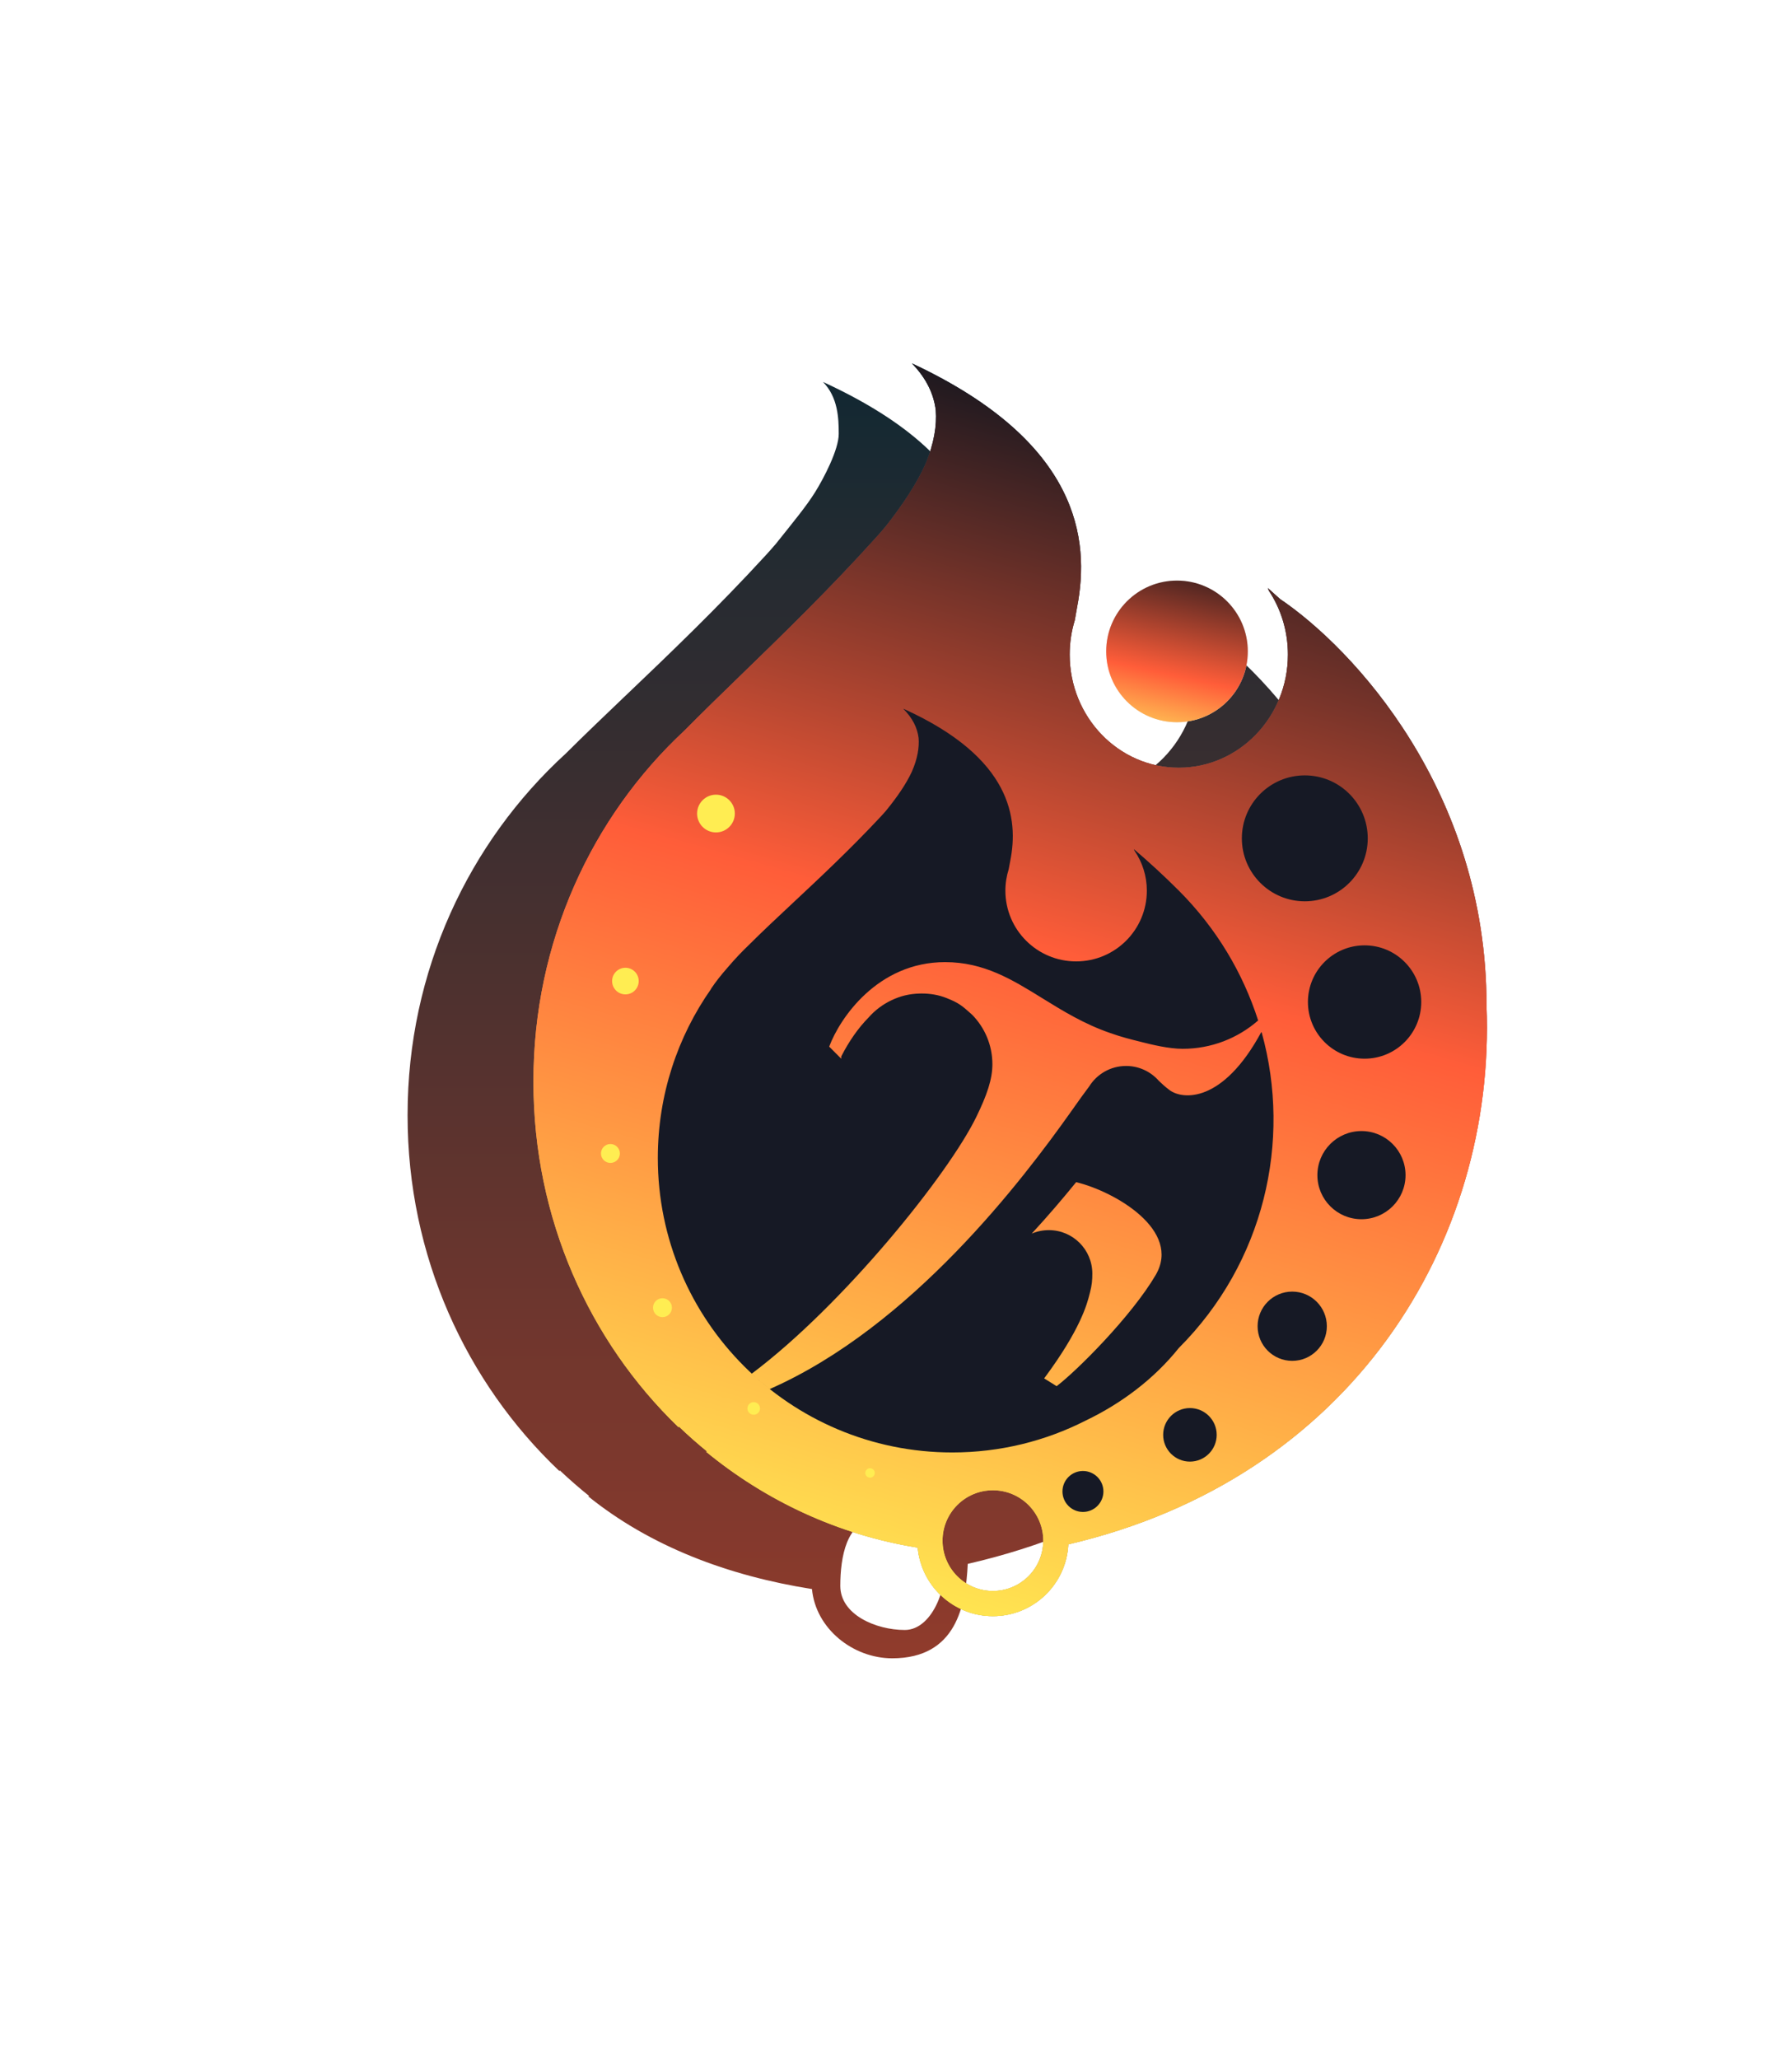 <svg width="47" height="54" viewBox="0 0 47 54" fill="none" xmlns="http://www.w3.org/2000/svg">
<g filter="url(#filter0_d_401_6667)">
<path fill-rule="evenodd" clip-rule="evenodd" d="M17.711 38.731C19.365 40.074 21.423 40.839 23.606 41.184C23.703 42.222 24.679 43 25.711 43C27.403 43 27.639 41.603 27.692 40.524C35.438 38.745 39.086 32.719 38.823 26.282C38.823 20.494 35.488 17.057 33.487 15.726C33.375 15.626 33.263 15.527 33.151 15.43C33.161 15.454 33.171 15.479 33.181 15.503C33.51 15.993 33.702 16.587 33.702 17.227C33.702 18.914 32.362 20.282 30.708 20.282C29.055 20.282 27.714 18.914 27.714 17.227C27.714 16.903 27.764 16.592 27.855 16.299C27.873 16.186 27.895 16.067 27.919 15.944C28.278 14.109 28.479 11.662 23.958 9.559L23.93 9.539C23.938 9.545 23.945 9.551 23.953 9.557L23.895 9.53C24.288 9.931 24.308 10.479 24.308 10.892C24.308 11.305 23.917 12.053 23.689 12.419C23.461 12.785 23.133 13.181 22.664 13.769C22.581 13.867 22.493 13.966 22.401 14.067C21.125 15.459 19.849 16.677 18.712 17.762L18.71 17.763C18.151 18.298 17.624 18.8 17.148 19.275C14.602 21.603 13 24.984 13 28.747L13 28.77C13 32.45 14.531 35.765 16.979 38.088L16.995 38.075C17.242 38.308 17.498 38.531 17.762 38.744C17.755 38.747 17.747 38.751 17.739 38.754L17.736 38.751L17.711 38.731ZM26.041 42.257C26.804 42.257 27.224 40.978 27.032 40.4C26.743 39.533 26.041 39.379 25.277 39.379C24.514 39.379 24.349 40.351 24.349 41.102C24.349 41.853 25.278 42.257 26.041 42.257Z" fill="url(#paint0_linear_401_6667)"/>
</g>
<g filter="url(#filter1_f_401_6667)">
<path fill-rule="evenodd" clip-rule="evenodd" d="M18.494 38.049C20.074 39.353 21.982 40.249 24.069 40.584C24.162 41.592 25.009 42.381 26.041 42.381C27.102 42.381 27.969 41.547 28.02 40.498C35.424 38.771 39.24 32.611 38.988 26.36C38.988 20.738 35.485 17 33.572 15.708C33.465 15.611 33.358 15.515 33.251 15.42C33.261 15.444 33.271 15.467 33.28 15.491C33.595 15.967 33.779 16.544 33.779 17.165C33.779 18.803 32.497 20.132 30.917 20.132C29.336 20.132 28.055 18.803 28.055 17.165C28.055 16.851 28.102 16.548 28.189 16.265C28.207 16.154 28.227 16.039 28.25 15.919C28.594 14.137 28.301 11.6 23.979 9.558L23.953 9.539C23.96 9.545 23.967 9.55 23.974 9.556L23.919 9.53C24.295 9.92 24.492 10.33 24.543 10.762C24.572 11.155 24.502 11.629 24.267 12.181C24.036 12.694 23.676 13.236 23.228 13.807C23.148 13.902 23.064 13.999 22.976 14.096C21.756 15.448 20.537 16.631 19.45 17.685L19.449 17.686C18.914 18.205 18.411 18.693 17.956 19.154C15.522 21.415 13.991 24.698 13.991 28.352L13.991 28.375C13.991 31.949 15.454 35.169 17.794 37.425L17.809 37.412C18.045 37.639 18.29 37.855 18.543 38.061L18.521 38.071L18.517 38.069L18.494 38.049ZM26.041 41.721C26.771 41.721 27.362 41.13 27.362 40.4C27.362 39.671 26.771 39.08 26.041 39.08C25.312 39.08 24.721 39.671 24.721 40.4C24.721 41.13 25.312 41.721 26.041 41.721Z" fill="url(#paint1_linear_401_6667)" fill-opacity="0.62"/>
<path fill-rule="evenodd" clip-rule="evenodd" d="M18.494 38.049C20.074 39.353 21.982 40.249 24.069 40.584C24.162 41.592 25.009 42.381 26.041 42.381C27.102 42.381 27.969 41.547 28.02 40.498C35.424 38.771 39.24 32.611 38.988 26.36C38.988 20.738 35.485 17 33.572 15.708C33.465 15.611 33.358 15.515 33.251 15.42C33.261 15.444 33.271 15.467 33.28 15.491C33.595 15.967 33.779 16.544 33.779 17.165C33.779 18.803 32.497 20.132 30.917 20.132C29.336 20.132 28.055 18.803 28.055 17.165C28.055 16.851 28.102 16.548 28.189 16.265C28.207 16.154 28.227 16.039 28.25 15.919C28.594 14.137 28.301 11.6 23.979 9.558L23.953 9.539C23.96 9.545 23.967 9.55 23.974 9.556L23.919 9.53C24.295 9.92 24.492 10.33 24.543 10.762C24.572 11.155 24.502 11.629 24.267 12.181C24.036 12.694 23.676 13.236 23.228 13.807C23.148 13.902 23.064 13.999 22.976 14.096C21.756 15.448 20.537 16.631 19.45 17.685L19.449 17.686C18.914 18.205 18.411 18.693 17.956 19.154C15.522 21.415 13.991 24.698 13.991 28.352L13.991 28.375C13.991 31.949 15.454 35.169 17.794 37.425L17.809 37.412C18.045 37.639 18.29 37.855 18.543 38.061L18.521 38.071L18.517 38.069L18.494 38.049ZM26.041 41.721C26.771 41.721 27.362 41.13 27.362 40.4C27.362 39.671 26.771 39.08 26.041 39.08C25.312 39.08 24.721 39.671 24.721 40.4C24.721 41.13 25.312 41.721 26.041 41.721Z" fill="url(#paint2_linear_401_6667)"/>
</g>
<path fill-rule="evenodd" clip-rule="evenodd" d="M18.494 38.049C20.074 39.353 21.982 40.249 24.069 40.584C24.162 41.592 25.009 42.381 26.041 42.381C27.102 42.381 27.969 41.547 28.02 40.498C35.424 38.771 39.24 32.611 38.988 26.36C38.988 20.738 35.485 17 33.572 15.708C33.465 15.611 33.358 15.515 33.251 15.42C33.261 15.444 33.271 15.467 33.28 15.491C33.595 15.967 33.779 16.544 33.779 17.165C33.779 18.803 32.497 20.132 30.917 20.132C29.336 20.132 28.055 18.803 28.055 17.165C28.055 16.851 28.102 16.548 28.189 16.265C28.207 16.154 28.227 16.039 28.25 15.919C28.594 14.137 28.301 11.6 23.979 9.558L23.953 9.539C23.96 9.545 23.967 9.55 23.974 9.556L23.919 9.53C24.295 9.92 24.492 10.33 24.543 10.762C24.572 11.155 24.502 11.629 24.267 12.181C24.036 12.694 23.676 13.236 23.228 13.807C23.148 13.902 23.064 13.999 22.976 14.096C21.756 15.448 20.537 16.631 19.45 17.685L19.449 17.686C18.914 18.205 18.411 18.693 17.956 19.154C15.522 21.415 13.991 24.698 13.991 28.352L13.991 28.375C13.991 31.949 15.454 35.169 17.794 37.425L17.809 37.412C18.045 37.639 18.29 37.855 18.543 38.061L18.521 38.071L18.517 38.069L18.494 38.049ZM26.041 41.721C26.771 41.721 27.362 41.13 27.362 40.4C27.362 39.671 26.771 39.08 26.041 39.08C25.312 39.08 24.721 39.671 24.721 40.4C24.721 41.13 25.312 41.721 26.041 41.721Z" fill="url(#paint3_linear_401_6667)"/>
<circle cx="30.87" cy="17.082" r="1.857" fill="#D9D9D9"/>
<circle cx="30.87" cy="17.082" r="1.857" fill="url(#paint4_linear_401_6667)"/>
<g filter="url(#filter2_di_401_6667)">
<path fill-rule="evenodd" clip-rule="evenodd" d="M29.202 36.524C28.152 37.058 26.964 37.359 25.706 37.359C21.44 37.359 17.982 33.901 17.982 29.636C17.982 27.985 18.5 26.456 19.381 25.201L19.375 25.204C19.499 25.017 19.652 24.824 19.83 24.623C20.001 24.422 20.182 24.231 20.372 24.049C20.713 23.708 21.101 23.345 21.52 22.953C22.225 22.294 23.016 21.554 23.806 20.709C23.863 20.648 23.918 20.588 23.969 20.528C24.26 20.171 24.493 19.832 24.643 19.511C24.795 19.166 24.841 18.87 24.822 18.625C24.789 18.354 24.661 18.098 24.418 17.855L24.453 17.871L24.439 17.86L24.457 17.872C27.258 19.149 27.448 20.735 27.225 21.849C27.21 21.924 27.197 21.995 27.185 22.064C27.129 22.242 27.098 22.431 27.098 22.627C27.098 23.652 27.929 24.482 28.953 24.482C29.978 24.482 30.808 23.652 30.808 22.627C30.808 22.239 30.689 21.879 30.485 21.581C30.479 21.566 30.473 21.551 30.467 21.537C30.863 21.874 31.258 22.237 31.645 22.624C32.634 23.613 33.328 24.785 33.727 26.031C33.198 26.494 32.506 26.774 31.748 26.774C31.377 26.774 30.929 26.662 30.671 26.597L30.644 26.59C30.39 26.527 30.137 26.464 29.846 26.36C29.161 26.124 28.603 25.779 28.072 25.451C27.275 24.958 26.536 24.501 25.516 24.501C23.743 24.501 22.751 25.979 22.477 26.717L22.793 27.034L22.793 26.974C22.99 26.587 23.233 26.234 23.508 25.955C23.675 25.765 23.88 25.61 24.11 25.501C24.341 25.392 24.566 25.333 24.847 25.325C24.865 25.325 24.883 25.324 24.902 25.324C25.129 25.324 25.349 25.361 25.549 25.441C25.875 25.569 25.959 25.641 26.224 25.879C26.554 26.214 26.757 26.673 26.757 27.179C26.757 27.573 26.615 27.985 26.339 28.553C25.603 30.069 22.838 33.498 20.447 35.292C20.599 35.433 20.756 35.568 20.918 35.696C24.645 34.055 27.569 30.185 28.82 28.42C29.015 28.144 29.175 27.919 29.295 27.762C29.496 27.439 29.855 27.224 30.264 27.224C30.605 27.224 30.911 27.374 31.12 27.611C31.191 27.68 31.282 27.766 31.404 27.857C31.741 28.11 32.796 28.211 33.809 26.337L33.821 26.348C34.612 29.198 33.886 32.381 31.646 34.621C31.005 35.421 30.16 36.064 29.202 36.524ZM28.238 31.529C28.079 31.529 27.927 31.561 27.789 31.62C28.214 31.159 28.604 30.702 28.954 30.271C29.982 30.52 31.726 31.539 31.038 32.709C30.405 33.785 28.982 35.21 28.442 35.621L28.115 35.417C29.069 34.135 29.242 33.458 29.304 33.213L29.314 33.175C29.369 32.968 29.378 32.834 29.378 32.668C29.378 32.039 28.867 31.529 28.238 31.529Z" fill="#161925"/>
</g>
<g filter="url(#filter3_di_401_6667)">
<circle cx="34.708" cy="21.498" r="1.651" fill="#161925"/>
<circle cx="36.276" cy="25.79" r="1.486" fill="#161925"/>
<circle cx="36.194" cy="30.33" r="1.156" fill="#161925"/>
<circle cx="34.378" cy="34.292" r="0.908" fill="#161925"/>
<circle cx="31.695" cy="37.14" r="0.702" fill="#161925"/>
<circle cx="28.889" cy="38.625" r="0.537" fill="#161925"/>
</g>
<g filter="url(#filter4_dddddd_401_6667)">
<circle r="0.349" transform="matrix(-1.8677e-07 1 1 1.8677e-07 16.403 25.727)" fill="#FFED52"/>
</g>
<g filter="url(#filter5_dddddd_401_6667)">
<circle r="0.248" transform="matrix(-1.8677e-07 1 1 1.8677e-07 16.01 30.248)" fill="#FFED52"/>
</g>
<g filter="url(#filter6_dddddd_401_6667)">
<circle r="0.248" transform="matrix(-1.8677e-07 1 1 1.8677e-07 17.375 34.292)" fill="#FFED52"/>
</g>
<g filter="url(#filter7_dddddd_401_6667)">
<circle r="0.165" transform="matrix(-1.8677e-07 1 1 1.8677e-07 19.768 36.934)" fill="#FFED52"/>
</g>
<g filter="url(#filter8_dddddd_401_6667)">
<circle r="0.124" transform="matrix(-1.8677e-07 1 1 1.8677e-07 22.819 38.626)" fill="#FFED52"/>
</g>
<g filter="url(#filter9_dddddd_401_6667)">
<circle r="0.495" transform="matrix(-1.8677e-07 1 1 1.8677e-07 18.778 21.334)" fill="#FFED52"/>
</g>
<defs>
<filter id="filter0_d_401_6667" x="0.722" y="0.048" width="45.773" height="53.406" filterUnits="userSpaceOnUse" color-interpolation-filters="sRGB">
<feFlood flood-opacity="0" result="BackgroundImageFix"/>
<feColorMatrix in="SourceAlpha" type="matrix" values="0 0 0 0 0 0 0 0 0 0 0 0 0 0 0 0 0 0 127 0" result="hardAlpha"/>
<feOffset dx="-2.31" dy="0.486"/>
<feGaussianBlur stdDeviation="4.984"/>
<feComposite in2="hardAlpha" operator="out"/>
<feColorMatrix type="matrix" values="0 0 0 0 0.094 0 0 0 0 0.58 0 0 0 0 0.737 0 0 0 0.14 0"/>
<feBlend mode="normal" in2="BackgroundImageFix" result="effect1_dropShadow_401_6667"/>
<feBlend mode="normal" in="SourceGraphic" in2="effect1_dropShadow_401_6667" result="shape"/>
</filter>
<filter id="filter1_f_401_6667" x="13.018" y="8.558" width="26.955" height="34.796" filterUnits="userSpaceOnUse" color-interpolation-filters="sRGB">
<feFlood flood-opacity="0" result="BackgroundImageFix"/>
<feBlend mode="normal" in="SourceGraphic" in2="BackgroundImageFix" result="shape"/>
<feGaussianBlur stdDeviation="0.486" result="effect1_foregroundBlur_401_6667"/>
</filter>
<filter id="filter2_di_401_6667" x="17.496" y="17.855" width="16.635" height="19.991" filterUnits="userSpaceOnUse" color-interpolation-filters="sRGB">
<feFlood flood-opacity="0" result="BackgroundImageFix"/>
<feColorMatrix in="SourceAlpha" type="matrix" values="0 0 0 0 0 0 0 0 0 0 0 0 0 0 0 0 0 0 127 0" result="hardAlpha"/>
<feOffset dx="-0.243" dy="0.243"/>
<feGaussianBlur stdDeviation="0.122"/>
<feComposite in2="hardAlpha" operator="out"/>
<feColorMatrix type="matrix" values="0 0 0 0 0 0 0 0 0 0 0 0 0 0 0 0 0 0 0.3 0"/>
<feBlend mode="normal" in2="BackgroundImageFix" result="effect1_dropShadow_401_6667"/>
<feBlend mode="normal" in="SourceGraphic" in2="effect1_dropShadow_401_6667" result="shape"/>
<feColorMatrix in="SourceAlpha" type="matrix" values="0 0 0 0 0 0 0 0 0 0 0 0 0 0 0 0 0 0 127 0" result="hardAlpha"/>
<feOffset dx="-0.486" dy="0.486"/>
<feGaussianBlur stdDeviation="0.425"/>
<feComposite in2="hardAlpha" operator="arithmetic" k2="-1" k3="1"/>
<feColorMatrix type="matrix" values="0 0 0 0 0.167 0 0 0 0 0.19 0 0 0 0 0.267 0 0 0 1 0"/>
<feBlend mode="normal" in2="shape" result="effect2_innerShadow_401_6667"/>
</filter>
<filter id="filter3_di_401_6667" x="27.866" y="19.848" width="9.896" height="19.801" filterUnits="userSpaceOnUse" color-interpolation-filters="sRGB">
<feFlood flood-opacity="0" result="BackgroundImageFix"/>
<feColorMatrix in="SourceAlpha" type="matrix" values="0 0 0 0 0 0 0 0 0 0 0 0 0 0 0 0 0 0 127 0" result="hardAlpha"/>
<feOffset dx="-0.243" dy="0.243"/>
<feGaussianBlur stdDeviation="0.122"/>
<feComposite in2="hardAlpha" operator="out"/>
<feColorMatrix type="matrix" values="0 0 0 0 0 0 0 0 0 0 0 0 0 0 0 0 0 0 0.3 0"/>
<feBlend mode="normal" in2="BackgroundImageFix" result="effect1_dropShadow_401_6667"/>
<feBlend mode="normal" in="SourceGraphic" in2="effect1_dropShadow_401_6667" result="shape"/>
<feColorMatrix in="SourceAlpha" type="matrix" values="0 0 0 0 0 0 0 0 0 0 0 0 0 0 0 0 0 0 127 0" result="hardAlpha"/>
<feOffset dx="-0.243" dy="0.243"/>
<feGaussianBlur stdDeviation="0.304"/>
<feComposite in2="hardAlpha" operator="arithmetic" k2="-1" k3="1"/>
<feColorMatrix type="matrix" values="0 0 0 0 0.35 0 0 0 0 0.367 0 0 0 0 0.467 0 0 0 1 0"/>
<feBlend mode="normal" in2="shape" result="effect2_innerShadow_401_6667"/>
</filter>
<filter id="filter4_dddddd_401_6667" x="12.618" y="21.942" width="7.569" height="7.569" filterUnits="userSpaceOnUse" color-interpolation-filters="sRGB">
<feFlood flood-opacity="0" result="BackgroundImageFix"/>
<feColorMatrix in="SourceAlpha" type="matrix" values="0 0 0 0 0 0 0 0 0 0 0 0 0 0 0 0 0 0 127 0" result="hardAlpha"/>
<feOffset/>
<feGaussianBlur stdDeviation="0.041"/>
<feColorMatrix type="matrix" values="0 0 0 0 1 0 0 0 0 0.929 0 0 0 0 0.322 0 0 0 1 0"/>
<feBlend mode="normal" in2="BackgroundImageFix" result="effect1_dropShadow_401_6667"/>
<feColorMatrix in="SourceAlpha" type="matrix" values="0 0 0 0 0 0 0 0 0 0 0 0 0 0 0 0 0 0 127 0" result="hardAlpha"/>
<feOffset/>
<feGaussianBlur stdDeviation="0.082"/>
<feColorMatrix type="matrix" values="0 0 0 0 1 0 0 0 0 0.929 0 0 0 0 0.322 0 0 0 1 0"/>
<feBlend mode="normal" in2="effect1_dropShadow_401_6667" result="effect2_dropShadow_401_6667"/>
<feColorMatrix in="SourceAlpha" type="matrix" values="0 0 0 0 0 0 0 0 0 0 0 0 0 0 0 0 0 0 127 0" result="hardAlpha"/>
<feOffset/>
<feGaussianBlur stdDeviation="0.286"/>
<feColorMatrix type="matrix" values="0 0 0 0 1 0 0 0 0 0.929 0 0 0 0 0.322 0 0 0 1 0"/>
<feBlend mode="normal" in2="effect2_dropShadow_401_6667" result="effect3_dropShadow_401_6667"/>
<feColorMatrix in="SourceAlpha" type="matrix" values="0 0 0 0 0 0 0 0 0 0 0 0 0 0 0 0 0 0 127 0" result="hardAlpha"/>
<feOffset/>
<feGaussianBlur stdDeviation="0.573"/>
<feColorMatrix type="matrix" values="0 0 0 0 1 0 0 0 0 0.929 0 0 0 0 0.322 0 0 0 1 0"/>
<feBlend mode="normal" in2="effect3_dropShadow_401_6667" result="effect4_dropShadow_401_6667"/>
<feColorMatrix in="SourceAlpha" type="matrix" values="0 0 0 0 0 0 0 0 0 0 0 0 0 0 0 0 0 0 127 0" result="hardAlpha"/>
<feOffset/>
<feGaussianBlur stdDeviation="0.982"/>
<feColorMatrix type="matrix" values="0 0 0 0 1 0 0 0 0 0.929 0 0 0 0 0.322 0 0 0 1 0"/>
<feBlend mode="normal" in2="effect4_dropShadow_401_6667" result="effect5_dropShadow_401_6667"/>
<feColorMatrix in="SourceAlpha" type="matrix" values="0 0 0 0 0 0 0 0 0 0 0 0 0 0 0 0 0 0 127 0" result="hardAlpha"/>
<feOffset/>
<feGaussianBlur stdDeviation="1.718"/>
<feColorMatrix type="matrix" values="0 0 0 0 1 0 0 0 0 0.929 0 0 0 0 0.322 0 0 0 1 0"/>
<feBlend mode="normal" in2="effect5_dropShadow_401_6667" result="effect6_dropShadow_401_6667"/>
<feBlend mode="normal" in="SourceGraphic" in2="effect6_dropShadow_401_6667" result="shape"/>
</filter>
<filter id="filter5_dddddd_401_6667" x="13.326" y="27.564" width="5.366" height="5.366" filterUnits="userSpaceOnUse" color-interpolation-filters="sRGB">
<feFlood flood-opacity="0" result="BackgroundImageFix"/>
<feColorMatrix in="SourceAlpha" type="matrix" values="0 0 0 0 0 0 0 0 0 0 0 0 0 0 0 0 0 0 127 0" result="hardAlpha"/>
<feOffset/>
<feGaussianBlur stdDeviation="0.029"/>
<feColorMatrix type="matrix" values="0 0 0 0 1 0 0 0 0 0.929 0 0 0 0 0.322 0 0 0 1 0"/>
<feBlend mode="normal" in2="BackgroundImageFix" result="effect1_dropShadow_401_6667"/>
<feColorMatrix in="SourceAlpha" type="matrix" values="0 0 0 0 0 0 0 0 0 0 0 0 0 0 0 0 0 0 127 0" result="hardAlpha"/>
<feOffset/>
<feGaussianBlur stdDeviation="0.058"/>
<feColorMatrix type="matrix" values="0 0 0 0 1 0 0 0 0 0.929 0 0 0 0 0.322 0 0 0 1 0"/>
<feBlend mode="normal" in2="effect1_dropShadow_401_6667" result="effect2_dropShadow_401_6667"/>
<feColorMatrix in="SourceAlpha" type="matrix" values="0 0 0 0 0 0 0 0 0 0 0 0 0 0 0 0 0 0 127 0" result="hardAlpha"/>
<feOffset/>
<feGaussianBlur stdDeviation="0.203"/>
<feColorMatrix type="matrix" values="0 0 0 0 1 0 0 0 0 0.929 0 0 0 0 0.322 0 0 0 1 0"/>
<feBlend mode="normal" in2="effect2_dropShadow_401_6667" result="effect3_dropShadow_401_6667"/>
<feColorMatrix in="SourceAlpha" type="matrix" values="0 0 0 0 0 0 0 0 0 0 0 0 0 0 0 0 0 0 127 0" result="hardAlpha"/>
<feOffset/>
<feGaussianBlur stdDeviation="0.406"/>
<feColorMatrix type="matrix" values="0 0 0 0 1 0 0 0 0 0.929 0 0 0 0 0.322 0 0 0 1 0"/>
<feBlend mode="normal" in2="effect3_dropShadow_401_6667" result="effect4_dropShadow_401_6667"/>
<feColorMatrix in="SourceAlpha" type="matrix" values="0 0 0 0 0 0 0 0 0 0 0 0 0 0 0 0 0 0 127 0" result="hardAlpha"/>
<feOffset/>
<feGaussianBlur stdDeviation="0.696"/>
<feColorMatrix type="matrix" values="0 0 0 0 1 0 0 0 0 0.929 0 0 0 0 0.322 0 0 0 1 0"/>
<feBlend mode="normal" in2="effect4_dropShadow_401_6667" result="effect5_dropShadow_401_6667"/>
<feColorMatrix in="SourceAlpha" type="matrix" values="0 0 0 0 0 0 0 0 0 0 0 0 0 0 0 0 0 0 127 0" result="hardAlpha"/>
<feOffset/>
<feGaussianBlur stdDeviation="1.218"/>
<feColorMatrix type="matrix" values="0 0 0 0 1 0 0 0 0 0.929 0 0 0 0 0.322 0 0 0 1 0"/>
<feBlend mode="normal" in2="effect5_dropShadow_401_6667" result="effect6_dropShadow_401_6667"/>
<feBlend mode="normal" in="SourceGraphic" in2="effect6_dropShadow_401_6667" result="shape"/>
</filter>
<filter id="filter6_dddddd_401_6667" x="14.691" y="31.608" width="5.366" height="5.366" filterUnits="userSpaceOnUse" color-interpolation-filters="sRGB">
<feFlood flood-opacity="0" result="BackgroundImageFix"/>
<feColorMatrix in="SourceAlpha" type="matrix" values="0 0 0 0 0 0 0 0 0 0 0 0 0 0 0 0 0 0 127 0" result="hardAlpha"/>
<feOffset/>
<feGaussianBlur stdDeviation="0.029"/>
<feColorMatrix type="matrix" values="0 0 0 0 1 0 0 0 0 0.929 0 0 0 0 0.322 0 0 0 1 0"/>
<feBlend mode="normal" in2="BackgroundImageFix" result="effect1_dropShadow_401_6667"/>
<feColorMatrix in="SourceAlpha" type="matrix" values="0 0 0 0 0 0 0 0 0 0 0 0 0 0 0 0 0 0 127 0" result="hardAlpha"/>
<feOffset/>
<feGaussianBlur stdDeviation="0.058"/>
<feColorMatrix type="matrix" values="0 0 0 0 1 0 0 0 0 0.929 0 0 0 0 0.322 0 0 0 1 0"/>
<feBlend mode="normal" in2="effect1_dropShadow_401_6667" result="effect2_dropShadow_401_6667"/>
<feColorMatrix in="SourceAlpha" type="matrix" values="0 0 0 0 0 0 0 0 0 0 0 0 0 0 0 0 0 0 127 0" result="hardAlpha"/>
<feOffset/>
<feGaussianBlur stdDeviation="0.203"/>
<feColorMatrix type="matrix" values="0 0 0 0 1 0 0 0 0 0.929 0 0 0 0 0.322 0 0 0 1 0"/>
<feBlend mode="normal" in2="effect2_dropShadow_401_6667" result="effect3_dropShadow_401_6667"/>
<feColorMatrix in="SourceAlpha" type="matrix" values="0 0 0 0 0 0 0 0 0 0 0 0 0 0 0 0 0 0 127 0" result="hardAlpha"/>
<feOffset/>
<feGaussianBlur stdDeviation="0.406"/>
<feColorMatrix type="matrix" values="0 0 0 0 1 0 0 0 0 0.929 0 0 0 0 0.322 0 0 0 1 0"/>
<feBlend mode="normal" in2="effect3_dropShadow_401_6667" result="effect4_dropShadow_401_6667"/>
<feColorMatrix in="SourceAlpha" type="matrix" values="0 0 0 0 0 0 0 0 0 0 0 0 0 0 0 0 0 0 127 0" result="hardAlpha"/>
<feOffset/>
<feGaussianBlur stdDeviation="0.696"/>
<feColorMatrix type="matrix" values="0 0 0 0 1 0 0 0 0 0.929 0 0 0 0 0.322 0 0 0 1 0"/>
<feBlend mode="normal" in2="effect4_dropShadow_401_6667" result="effect5_dropShadow_401_6667"/>
<feColorMatrix in="SourceAlpha" type="matrix" values="0 0 0 0 0 0 0 0 0 0 0 0 0 0 0 0 0 0 127 0" result="hardAlpha"/>
<feOffset/>
<feGaussianBlur stdDeviation="1.218"/>
<feColorMatrix type="matrix" values="0 0 0 0 1 0 0 0 0 0.929 0 0 0 0 0.322 0 0 0 1 0"/>
<feBlend mode="normal" in2="effect5_dropShadow_401_6667" result="effect6_dropShadow_401_6667"/>
<feBlend mode="normal" in="SourceGraphic" in2="effect6_dropShadow_401_6667" result="shape"/>
</filter>
<filter id="filter7_dddddd_401_6667" x="17.98" y="35.145" width="3.578" height="3.578" filterUnits="userSpaceOnUse" color-interpolation-filters="sRGB">
<feFlood flood-opacity="0" result="BackgroundImageFix"/>
<feColorMatrix in="SourceAlpha" type="matrix" values="0 0 0 0 0 0 0 0 0 0 0 0 0 0 0 0 0 0 127 0" result="hardAlpha"/>
<feOffset/>
<feGaussianBlur stdDeviation="0.019"/>
<feColorMatrix type="matrix" values="0 0 0 0 1 0 0 0 0 0.929 0 0 0 0 0.322 0 0 0 1 0"/>
<feBlend mode="normal" in2="BackgroundImageFix" result="effect1_dropShadow_401_6667"/>
<feColorMatrix in="SourceAlpha" type="matrix" values="0 0 0 0 0 0 0 0 0 0 0 0 0 0 0 0 0 0 127 0" result="hardAlpha"/>
<feOffset/>
<feGaussianBlur stdDeviation="0.039"/>
<feColorMatrix type="matrix" values="0 0 0 0 1 0 0 0 0 0.929 0 0 0 0 0.322 0 0 0 1 0"/>
<feBlend mode="normal" in2="effect1_dropShadow_401_6667" result="effect2_dropShadow_401_6667"/>
<feColorMatrix in="SourceAlpha" type="matrix" values="0 0 0 0 0 0 0 0 0 0 0 0 0 0 0 0 0 0 127 0" result="hardAlpha"/>
<feOffset/>
<feGaussianBlur stdDeviation="0.135"/>
<feColorMatrix type="matrix" values="0 0 0 0 1 0 0 0 0 0.929 0 0 0 0 0.322 0 0 0 1 0"/>
<feBlend mode="normal" in2="effect2_dropShadow_401_6667" result="effect3_dropShadow_401_6667"/>
<feColorMatrix in="SourceAlpha" type="matrix" values="0 0 0 0 0 0 0 0 0 0 0 0 0 0 0 0 0 0 127 0" result="hardAlpha"/>
<feOffset/>
<feGaussianBlur stdDeviation="0.271"/>
<feColorMatrix type="matrix" values="0 0 0 0 1 0 0 0 0 0.929 0 0 0 0 0.322 0 0 0 1 0"/>
<feBlend mode="normal" in2="effect3_dropShadow_401_6667" result="effect4_dropShadow_401_6667"/>
<feColorMatrix in="SourceAlpha" type="matrix" values="0 0 0 0 0 0 0 0 0 0 0 0 0 0 0 0 0 0 127 0" result="hardAlpha"/>
<feOffset/>
<feGaussianBlur stdDeviation="0.464"/>
<feColorMatrix type="matrix" values="0 0 0 0 1 0 0 0 0 0.929 0 0 0 0 0.322 0 0 0 1 0"/>
<feBlend mode="normal" in2="effect4_dropShadow_401_6667" result="effect5_dropShadow_401_6667"/>
<feColorMatrix in="SourceAlpha" type="matrix" values="0 0 0 0 0 0 0 0 0 0 0 0 0 0 0 0 0 0 127 0" result="hardAlpha"/>
<feOffset/>
<feGaussianBlur stdDeviation="0.812"/>
<feColorMatrix type="matrix" values="0 0 0 0 1 0 0 0 0 0.929 0 0 0 0 0.322 0 0 0 1 0"/>
<feBlend mode="normal" in2="effect5_dropShadow_401_6667" result="effect6_dropShadow_401_6667"/>
<feBlend mode="normal" in="SourceGraphic" in2="effect6_dropShadow_401_6667" result="shape"/>
</filter>
<filter id="filter8_dddddd_401_6667" x="21.477" y="37.284" width="2.683" height="2.684" filterUnits="userSpaceOnUse" color-interpolation-filters="sRGB">
<feFlood flood-opacity="0" result="BackgroundImageFix"/>
<feColorMatrix in="SourceAlpha" type="matrix" values="0 0 0 0 0 0 0 0 0 0 0 0 0 0 0 0 0 0 127 0" result="hardAlpha"/>
<feOffset/>
<feGaussianBlur stdDeviation="0.014"/>
<feColorMatrix type="matrix" values="0 0 0 0 1 0 0 0 0 0.929 0 0 0 0 0.322 0 0 0 1 0"/>
<feBlend mode="normal" in2="BackgroundImageFix" result="effect1_dropShadow_401_6667"/>
<feColorMatrix in="SourceAlpha" type="matrix" values="0 0 0 0 0 0 0 0 0 0 0 0 0 0 0 0 0 0 127 0" result="hardAlpha"/>
<feOffset/>
<feGaussianBlur stdDeviation="0.029"/>
<feColorMatrix type="matrix" values="0 0 0 0 1 0 0 0 0 0.929 0 0 0 0 0.322 0 0 0 1 0"/>
<feBlend mode="normal" in2="effect1_dropShadow_401_6667" result="effect2_dropShadow_401_6667"/>
<feColorMatrix in="SourceAlpha" type="matrix" values="0 0 0 0 0 0 0 0 0 0 0 0 0 0 0 0 0 0 127 0" result="hardAlpha"/>
<feOffset/>
<feGaussianBlur stdDeviation="0.101"/>
<feColorMatrix type="matrix" values="0 0 0 0 1 0 0 0 0 0.929 0 0 0 0 0.322 0 0 0 1 0"/>
<feBlend mode="normal" in2="effect2_dropShadow_401_6667" result="effect3_dropShadow_401_6667"/>
<feColorMatrix in="SourceAlpha" type="matrix" values="0 0 0 0 0 0 0 0 0 0 0 0 0 0 0 0 0 0 127 0" result="hardAlpha"/>
<feOffset/>
<feGaussianBlur stdDeviation="0.203"/>
<feColorMatrix type="matrix" values="0 0 0 0 1 0 0 0 0 0.929 0 0 0 0 0.322 0 0 0 1 0"/>
<feBlend mode="normal" in2="effect3_dropShadow_401_6667" result="effect4_dropShadow_401_6667"/>
<feColorMatrix in="SourceAlpha" type="matrix" values="0 0 0 0 0 0 0 0 0 0 0 0 0 0 0 0 0 0 127 0" result="hardAlpha"/>
<feOffset/>
<feGaussianBlur stdDeviation="0.348"/>
<feColorMatrix type="matrix" values="0 0 0 0 1 0 0 0 0 0.929 0 0 0 0 0.322 0 0 0 1 0"/>
<feBlend mode="normal" in2="effect4_dropShadow_401_6667" result="effect5_dropShadow_401_6667"/>
<feColorMatrix in="SourceAlpha" type="matrix" values="0 0 0 0 0 0 0 0 0 0 0 0 0 0 0 0 0 0 127 0" result="hardAlpha"/>
<feOffset/>
<feGaussianBlur stdDeviation="0.609"/>
<feColorMatrix type="matrix" values="0 0 0 0 1 0 0 0 0 0.929 0 0 0 0 0.322 0 0 0 1 0"/>
<feBlend mode="normal" in2="effect5_dropShadow_401_6667" result="effect6_dropShadow_401_6667"/>
<feBlend mode="normal" in="SourceGraphic" in2="effect6_dropShadow_401_6667" result="shape"/>
</filter>
<filter id="filter9_dddddd_401_6667" x="13.411" y="15.968" width="10.733" height="10.733" filterUnits="userSpaceOnUse" color-interpolation-filters="sRGB">
<feFlood flood-opacity="0" result="BackgroundImageFix"/>
<feColorMatrix in="SourceAlpha" type="matrix" values="0 0 0 0 0 0 0 0 0 0 0 0 0 0 0 0 0 0 127 0" result="hardAlpha"/>
<feOffset/>
<feGaussianBlur stdDeviation="0.058"/>
<feColorMatrix type="matrix" values="0 0 0 0 1 0 0 0 0 0.929 0 0 0 0 0.322 0 0 0 1 0"/>
<feBlend mode="normal" in2="BackgroundImageFix" result="effect1_dropShadow_401_6667"/>
<feColorMatrix in="SourceAlpha" type="matrix" values="0 0 0 0 0 0 0 0 0 0 0 0 0 0 0 0 0 0 127 0" result="hardAlpha"/>
<feOffset/>
<feGaussianBlur stdDeviation="0.116"/>
<feColorMatrix type="matrix" values="0 0 0 0 1 0 0 0 0 0.929 0 0 0 0 0.322 0 0 0 1 0"/>
<feBlend mode="normal" in2="effect1_dropShadow_401_6667" result="effect2_dropShadow_401_6667"/>
<feColorMatrix in="SourceAlpha" type="matrix" values="0 0 0 0 0 0 0 0 0 0 0 0 0 0 0 0 0 0 127 0" result="hardAlpha"/>
<feOffset/>
<feGaussianBlur stdDeviation="0.406"/>
<feColorMatrix type="matrix" values="0 0 0 0 1 0 0 0 0 0.929 0 0 0 0 0.322 0 0 0 1 0"/>
<feBlend mode="normal" in2="effect2_dropShadow_401_6667" result="effect3_dropShadow_401_6667"/>
<feColorMatrix in="SourceAlpha" type="matrix" values="0 0 0 0 0 0 0 0 0 0 0 0 0 0 0 0 0 0 127 0" result="hardAlpha"/>
<feOffset/>
<feGaussianBlur stdDeviation="0.812"/>
<feColorMatrix type="matrix" values="0 0 0 0 1 0 0 0 0 0.929 0 0 0 0 0.322 0 0 0 1 0"/>
<feBlend mode="normal" in2="effect3_dropShadow_401_6667" result="effect4_dropShadow_401_6667"/>
<feColorMatrix in="SourceAlpha" type="matrix" values="0 0 0 0 0 0 0 0 0 0 0 0 0 0 0 0 0 0 127 0" result="hardAlpha"/>
<feOffset/>
<feGaussianBlur stdDeviation="1.392"/>
<feColorMatrix type="matrix" values="0 0 0 0 1 0 0 0 0 0.929 0 0 0 0 0.322 0 0 0 1 0"/>
<feBlend mode="normal" in2="effect4_dropShadow_401_6667" result="effect5_dropShadow_401_6667"/>
<feColorMatrix in="SourceAlpha" type="matrix" values="0 0 0 0 0 0 0 0 0 0 0 0 0 0 0 0 0 0 127 0" result="hardAlpha"/>
<feOffset/>
<feGaussianBlur stdDeviation="2.436"/>
<feColorMatrix type="matrix" values="0 0 0 0 1 0 0 0 0 0.929 0 0 0 0 0.322 0 0 0 1 0"/>
<feBlend mode="normal" in2="effect5_dropShadow_401_6667" result="effect6_dropShadow_401_6667"/>
<feBlend mode="normal" in="SourceGraphic" in2="effect6_dropShadow_401_6667" result="shape"/>
</filter>
<linearGradient id="paint0_linear_401_6667" x1="25.918" y1="9.53" x2="25.918" y2="43" gradientUnits="userSpaceOnUse">
<stop stop-color="#122832"/>
<stop offset="1" stop-color="#903B2C"/>
</linearGradient>
<linearGradient id="paint1_linear_401_6667" x1="33.387" y1="11.511" x2="24.39" y2="43.165" gradientUnits="userSpaceOnUse">
<stop stop-color="#23B3E0"/>
<stop offset="0.395" stop-color="#0B7090"/>
<stop offset="1" stop-color="#12151E"/>
</linearGradient>
<linearGradient id="paint2_linear_401_6667" x1="33.387" y1="11.511" x2="24.39" y2="43.165" gradientUnits="userSpaceOnUse">
<stop stop-color="#12151E"/>
<stop offset="0.44" stop-color="#FF5D39"/>
<stop offset="1" stop-color="#FFED52"/>
</linearGradient>
<linearGradient id="paint3_linear_401_6667" x1="33.387" y1="11.511" x2="24.39" y2="43.165" gradientUnits="userSpaceOnUse">
<stop stop-color="#12151E"/>
<stop offset="0.44" stop-color="#FF5D39"/>
<stop offset="1" stop-color="#FFED52"/>
</linearGradient>
<linearGradient id="paint4_linear_401_6667" x1="31.893" y1="15.449" x2="31.094" y2="19.144" gradientUnits="userSpaceOnUse">
<stop stop-color="#542722"/>
<stop offset="0.646" stop-color="#FF5D39"/>
<stop offset="1" stop-color="#FFBA52"/>
</linearGradient>
</defs>
</svg>
